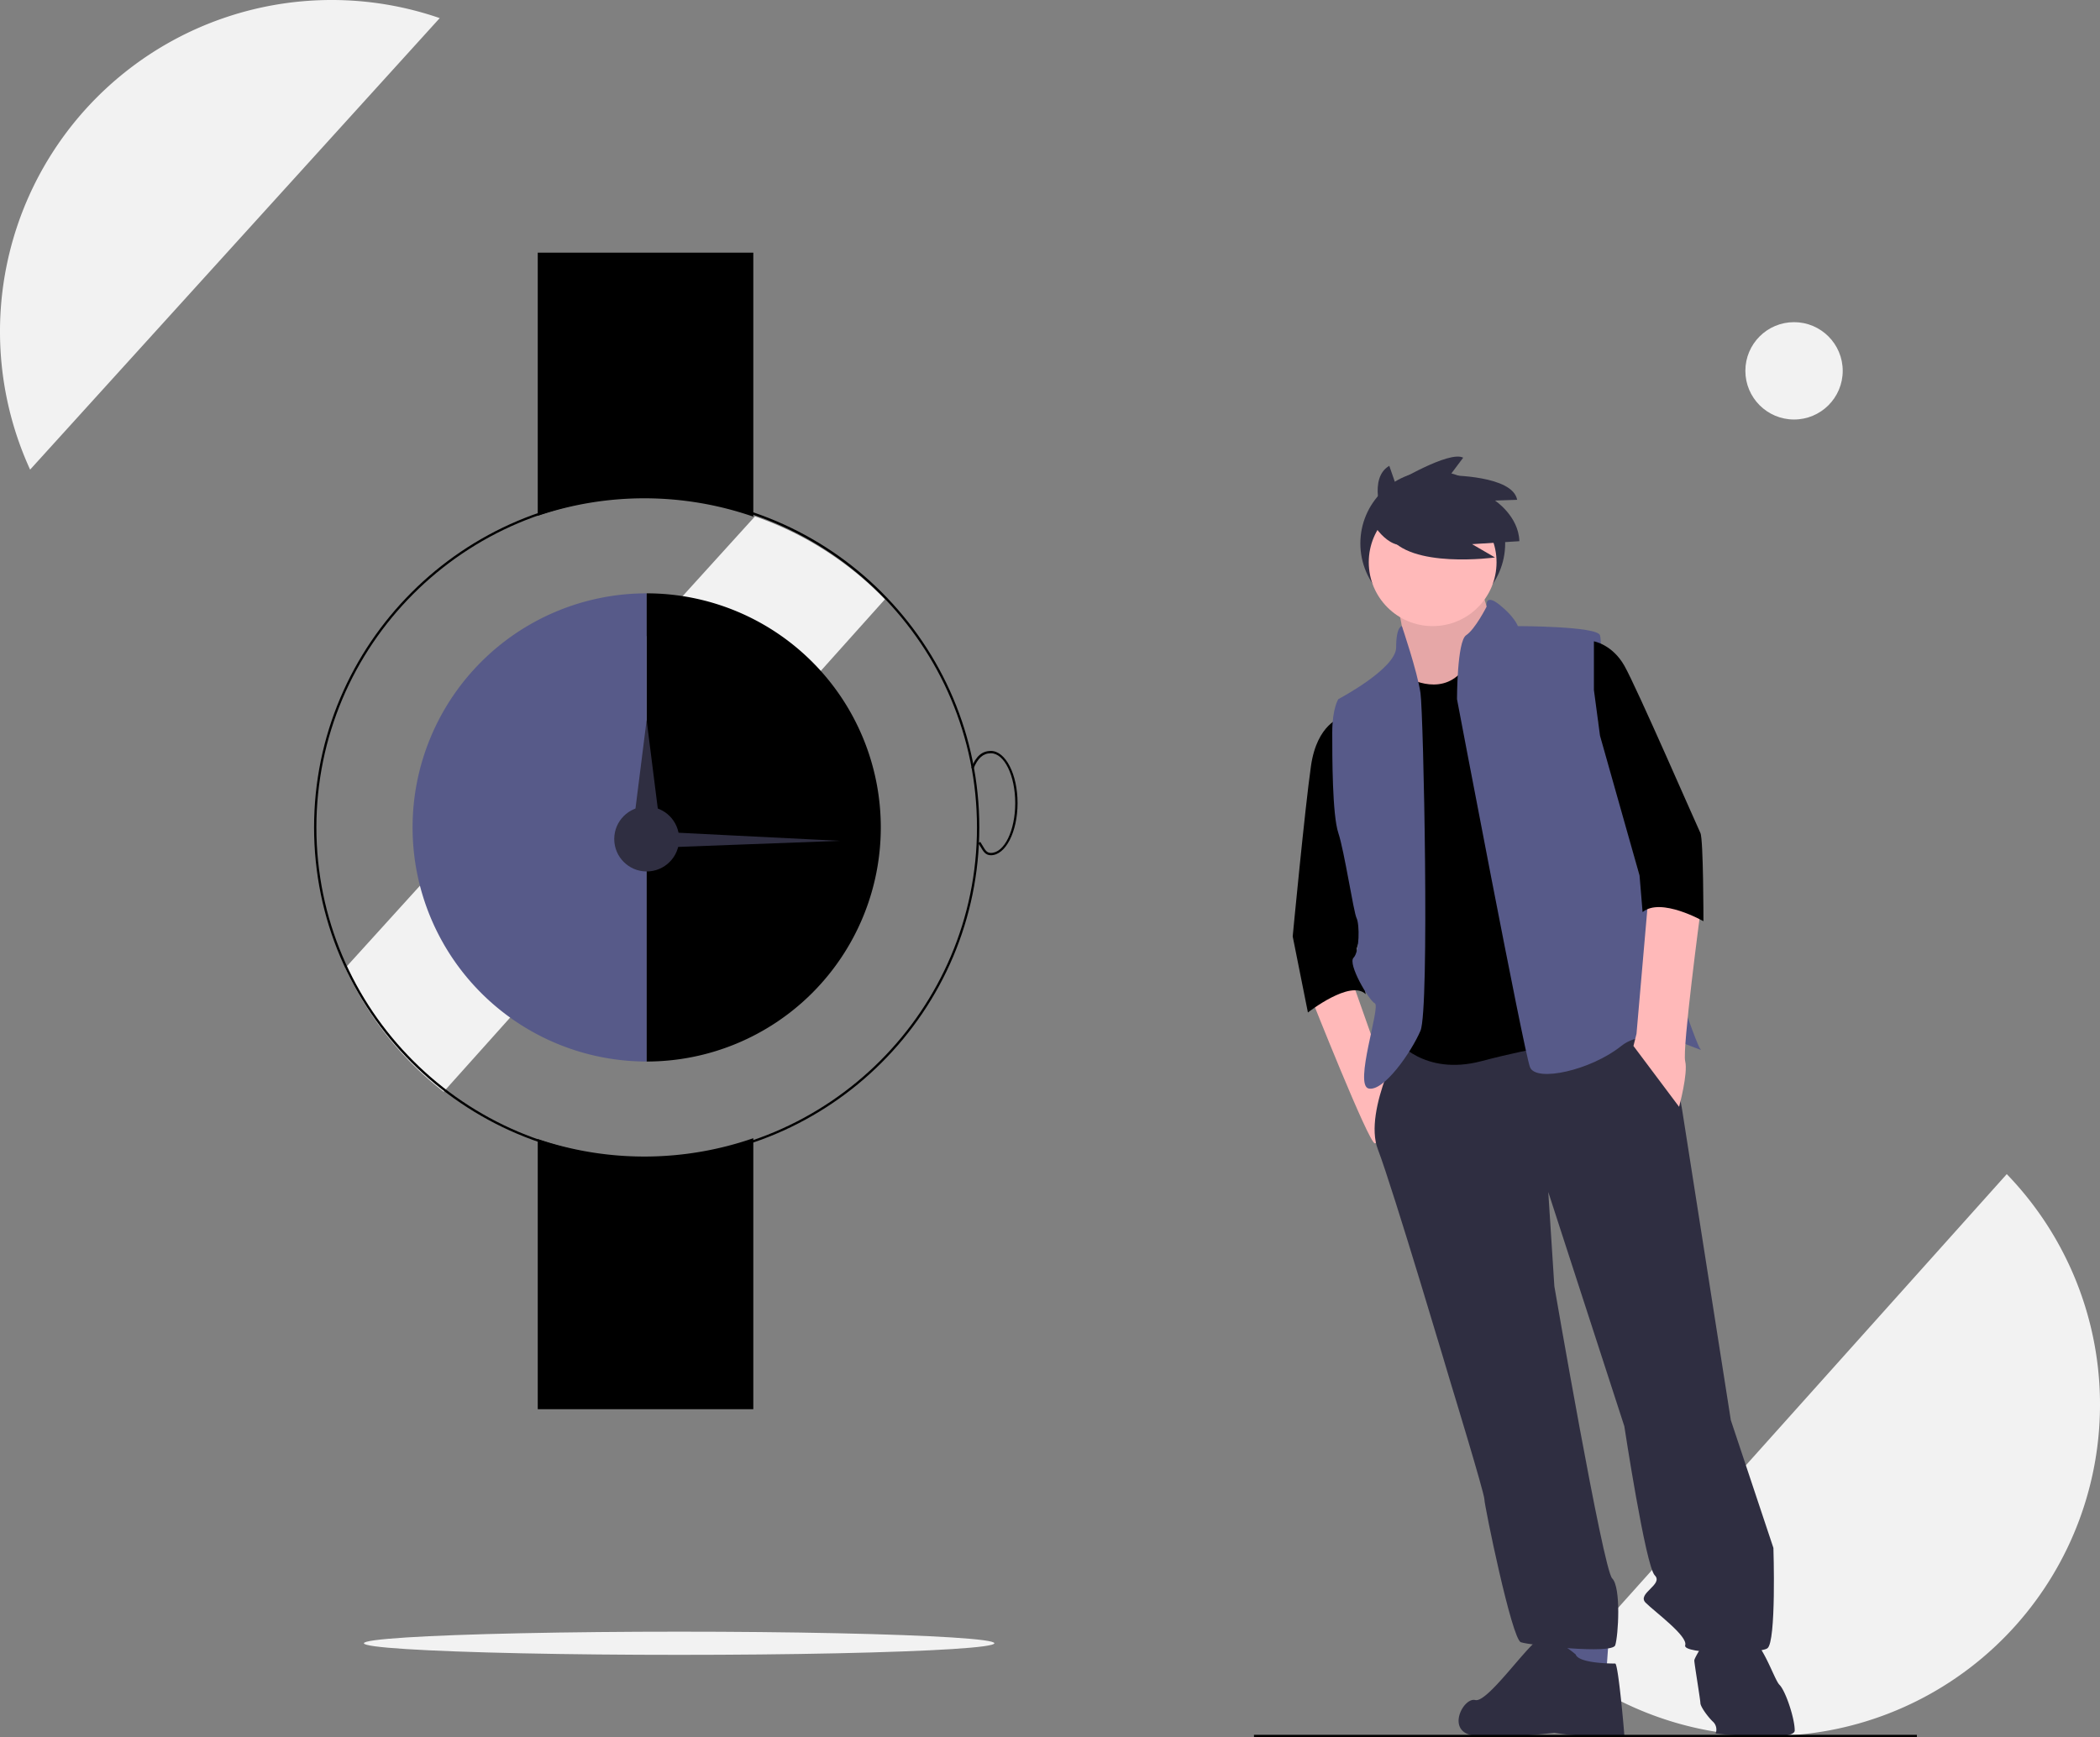 <svg id="b0382c08-931c-446a-b4d1-9a5eef09e85c" data-name="Layer 1" xmlns="http://www.w3.org/2000/svg" width="906" height="749.524" viewBox="0 0 906 749.524"><rect x="0" y="0" width="906" height="749.524" fill="#808080" stroke="none"/><title>in no time</title><path d="M857.421,783.28a142.994,142.994,0,0,0,190.356-212.458Z" transform="translate(-182 -64.238)" fill="#f2f2f2"/><path d="M507.709,287.049,330.992,481.859a143.52,143.52,0,0,0,42.429,53.422L563.776,322.822A143.068,143.068,0,0,0,507.709,287.049Z" transform="translate(-182 -64.238)" fill="#f2f2f2"/><path d="M507,287.151V173.238H414V286.799a143.615,143.615,0,0,1,93,.352Z" transform="translate(-182 -64.238)" fill="currentColor"/><path d="M414,555.677V672.238h93V555.324a143.615,143.615,0,0,1-93,.352Z" transform="translate(-182 -64.238)" fill="currentColor"/><path d="M461,564.738c-79.126,0-143.5-64.374-143.5-143.5,0-79.126,64.374-143.5,143.5-143.5s143.5,64.374,143.5,143.5C604.5,500.364,540.126,564.738,461,564.738Zm0-286c-78.575,0-142.5,63.925-142.5,142.5S382.425,563.738,461,563.738,603.5,499.812,603.5,421.238,539.575,278.738,461,278.738Z" transform="translate(-182 -64.238)"/><path d="M360,421.238a101,101,0,0,0,101,101v-202A101,101,0,0,0,360,421.238Z" transform="translate(-182 -64.238)" fill="#575a89"/><path d="M461,320.238v202a101,101,0,0,0,0-202Z" transform="translate(-182 -64.238)" fill="currentColor"/><circle cx="279" cy="362" r="14" fill="#2f2e41"/><polygon points="278.976 310.658 282.464 338.329 285.952 366 278.976 366 272 366 275.488 338.329 278.976 310.658" fill="#2f2e41"/><polygon points="362.475 362.786 316.963 364.488 271.452 366.189 271.477 362.214 271.502 358.238 316.988 360.512 362.475 362.786" fill="#2f2e41"/><path d="M609.5,433.238c-2.315,0-3.25-1.591-4.434-3.604-.296-.503-.616-1.048-.987-1.625l.842-.541c.379.589.706,1.145,1.008,1.659,1.179,2.006,1.828,3.111,3.571,3.111,5.79,0,10.5-9.645,10.5-21.5s-4.71-21.5-10.5-21.5c-3.343,0-5.667,2.062-7.536,6.688l-.928-.375c2.044-5.057,4.654-7.312,8.464-7.312,6.341,0,11.5,10.093,11.5,22.5S615.841,433.238,609.5,433.238Z" transform="translate(-182 -64.238)"/><ellipse cx="293" cy="709" rx="136" ry="5" fill="#f2f2f2"/><circle cx="774" cy="160" r="21" fill="#f2f2f2"/><path d="M325,64.238A143.053,143.053,0,0,0,194.992,266.859L371.709,72.049A142.784,142.784,0,0,0,325,64.238Z" transform="translate(-182 -64.238)" fill="#f2f2f2"/><circle cx="618.136" cy="234.458" r="31.238" fill="#2f2e41"/><path d="M747.584,494.521s24.94,63.006,27.565,63.006,6.563-23.627,6.563-23.627l-15.752-44.63Z" transform="translate(-182 -64.238)" fill="#ffb9b9"/><path d="M784.337,322.566s6.563,27.565,3.938,32.816,5.251,13.126,5.251,13.126h18.377l13.126-21.002,2.625-9.188s-7.876-21.002-6.563-23.627S784.337,322.566,784.337,322.566Z" transform="translate(-182 -64.238)" fill="#ffb9b9"/><path d="M784.337,322.566s6.563,27.565,3.938,32.816,5.251,13.126,5.251,13.126h18.377l13.126-21.002,2.625-9.188s-7.876-21.002-6.563-23.627S784.337,322.566,784.337,322.566Z" transform="translate(-182 -64.238)" opacity="0.1"/><polygon points="675.845 704.624 675.845 719.063 692.909 723.001 694.222 704.624 675.845 704.624" fill="#575a89"/><path d="M788.275,510.273s-18.377,32.816-11.814,49.88,31.503,101.073,31.503,101.073,14.439,47.255,14.439,49.88,11.814,60.381,15.752,61.694,39.379,5.251,40.692,1.313,2.625-24.94-1.313-28.878-24.94-126.013-24.94-126.013L849.969,578.53l32.816,101.073s9.188,60.381,13.126,64.319-7.876,7.876-3.938,11.814,18.377,14.439,17.064,18.377,31.503,3.938,35.441,1.313,2.625-43.317,2.625-43.317L928.727,676.977,907.725,543.089s-6.563-39.379-11.814-39.379S788.275,510.273,788.275,510.273Z" transform="translate(-182 -64.238)" fill="#2f2e41"/><path d="M861.783,778.05s-10.501-9.188-15.752-6.563-22.315,27.565-27.565,26.253-13.126,14.126,0,15.439,34.128-1.313,34.128-1.313a101.352,101.352,0,0,0,13.126,1.313c5.251,0,17.064,1.313,17.064,0s-2.625-31.191-3.938-31.191S863.095,781.988,861.783,778.05Z" transform="translate(-182 -64.238)" fill="#2f2e41"/><path d="M933.977,768.862s-13.126-2.625-14.439,0-6.563,10.501-6.563,11.814,2.625,17.064,2.625,18.377,2.625,5.251,5.251,7.876a4.631,4.631,0,0,1,1.313,5.251s34.128,3.938,34.128-1.313-3.938-17.064-6.563-19.689S941.853,770.174,933.977,768.862Z" transform="translate(-182 -64.238)" fill="#2f2e41"/><circle cx="618.089" cy="242.577" r="27.565" fill="#ffb9b9"/><path d="M789.588,356.695s15.752,9.188,24.94-5.251,38.066,28.878,38.066,28.878L860.47,514.211s-14.439,1.313-39.379,7.876-36.754-9.188-36.754-9.188l-1.313-76.133,2.625-35.441-3.938-28.878,2.625-17.064Z" transform="translate(-182 -64.238)" fill="currentColor"/><path d="M760.71,373.759s-10.501,2.625-13.126,21.002-7.876,73.507-7.876,73.507l6.563,32.816s18.377-14.439,24.94-7.876l-3.938-19.69,3.938-11.814-11.814-51.193Z" transform="translate(-182 -64.238)" fill="currentColor"/><path d="M786.817,334.38s-2.48,0-2.48,9.188-24.94,22.315-24.94,22.315-2.625,3.938-2.625,14.439,0,35.441,2.625,43.317,6.563,34.128,7.876,36.754,1.313,14.439-1.313,17.064,6.563,18.377,9.188,19.689-9.188,35.441-2.625,36.754,18.377-15.752,22.315-24.94,1.313-136.514,0-145.702S786.817,334.38,786.817,334.38Z" transform="translate(-182 -64.238)" fill="#575a89"/><path d="M823.386,325.933s-.983-5.992,5.581-.741,7.876,9.188,7.876,9.188,34.128,0,35.441,3.938-.782,37.45-.782,37.45l17.249,64.135s24.225,74.308,26.85,76.933-21.002-11.814-34.128-1.313-36.754,15.752-39.379,9.188S810.59,365.883,810.59,365.883s0-24.94,3.938-27.565S823.386,325.933,823.386,325.933Z" transform="translate(-182 -64.238)" fill="#575a89"/><path d="M893.286,449.892,888.035,510.273l-1.313,5.251,19.689,26.253s3.938-14.439,2.625-19.689,6.563-64.319,6.563-64.319Z" transform="translate(-182 -64.238)" fill="#ffb9b9"/><path d="M778.506,287.22s-6.378-16.582,2.87-22.003l2.551,7.334s23.278-14.031,29.337-10.842l-5.74,7.653s27.105,0,29.018,10.523l-9.566.319s10.204,6.696,10.523,17.538l-20.408,1.276,9.885,5.74s-36.99,5.102-45.919-9.566Z" transform="translate(-182 -64.238)" fill="#2f2e41"/><path d="M772.982,287.875s7.35,14.7,17.15,11.025,0-17.15,0-17.15l-6.533-3.267Z" transform="translate(-182 -64.238)" fill="#2f2e41"/><rect x="541" y="748.5" width="286" height="1"/><path d="M869.658,340.943s7.876,1.313,13.126,10.501,31.503,69.57,32.816,72.195,1.313,38.066,1.313,38.066-18.377-10.501-26.253-3.938L889.348,442.016l-17.064-60.381-2.625-19.69Z" transform="translate(-182 -64.238)" fill="currentColor"/></svg>